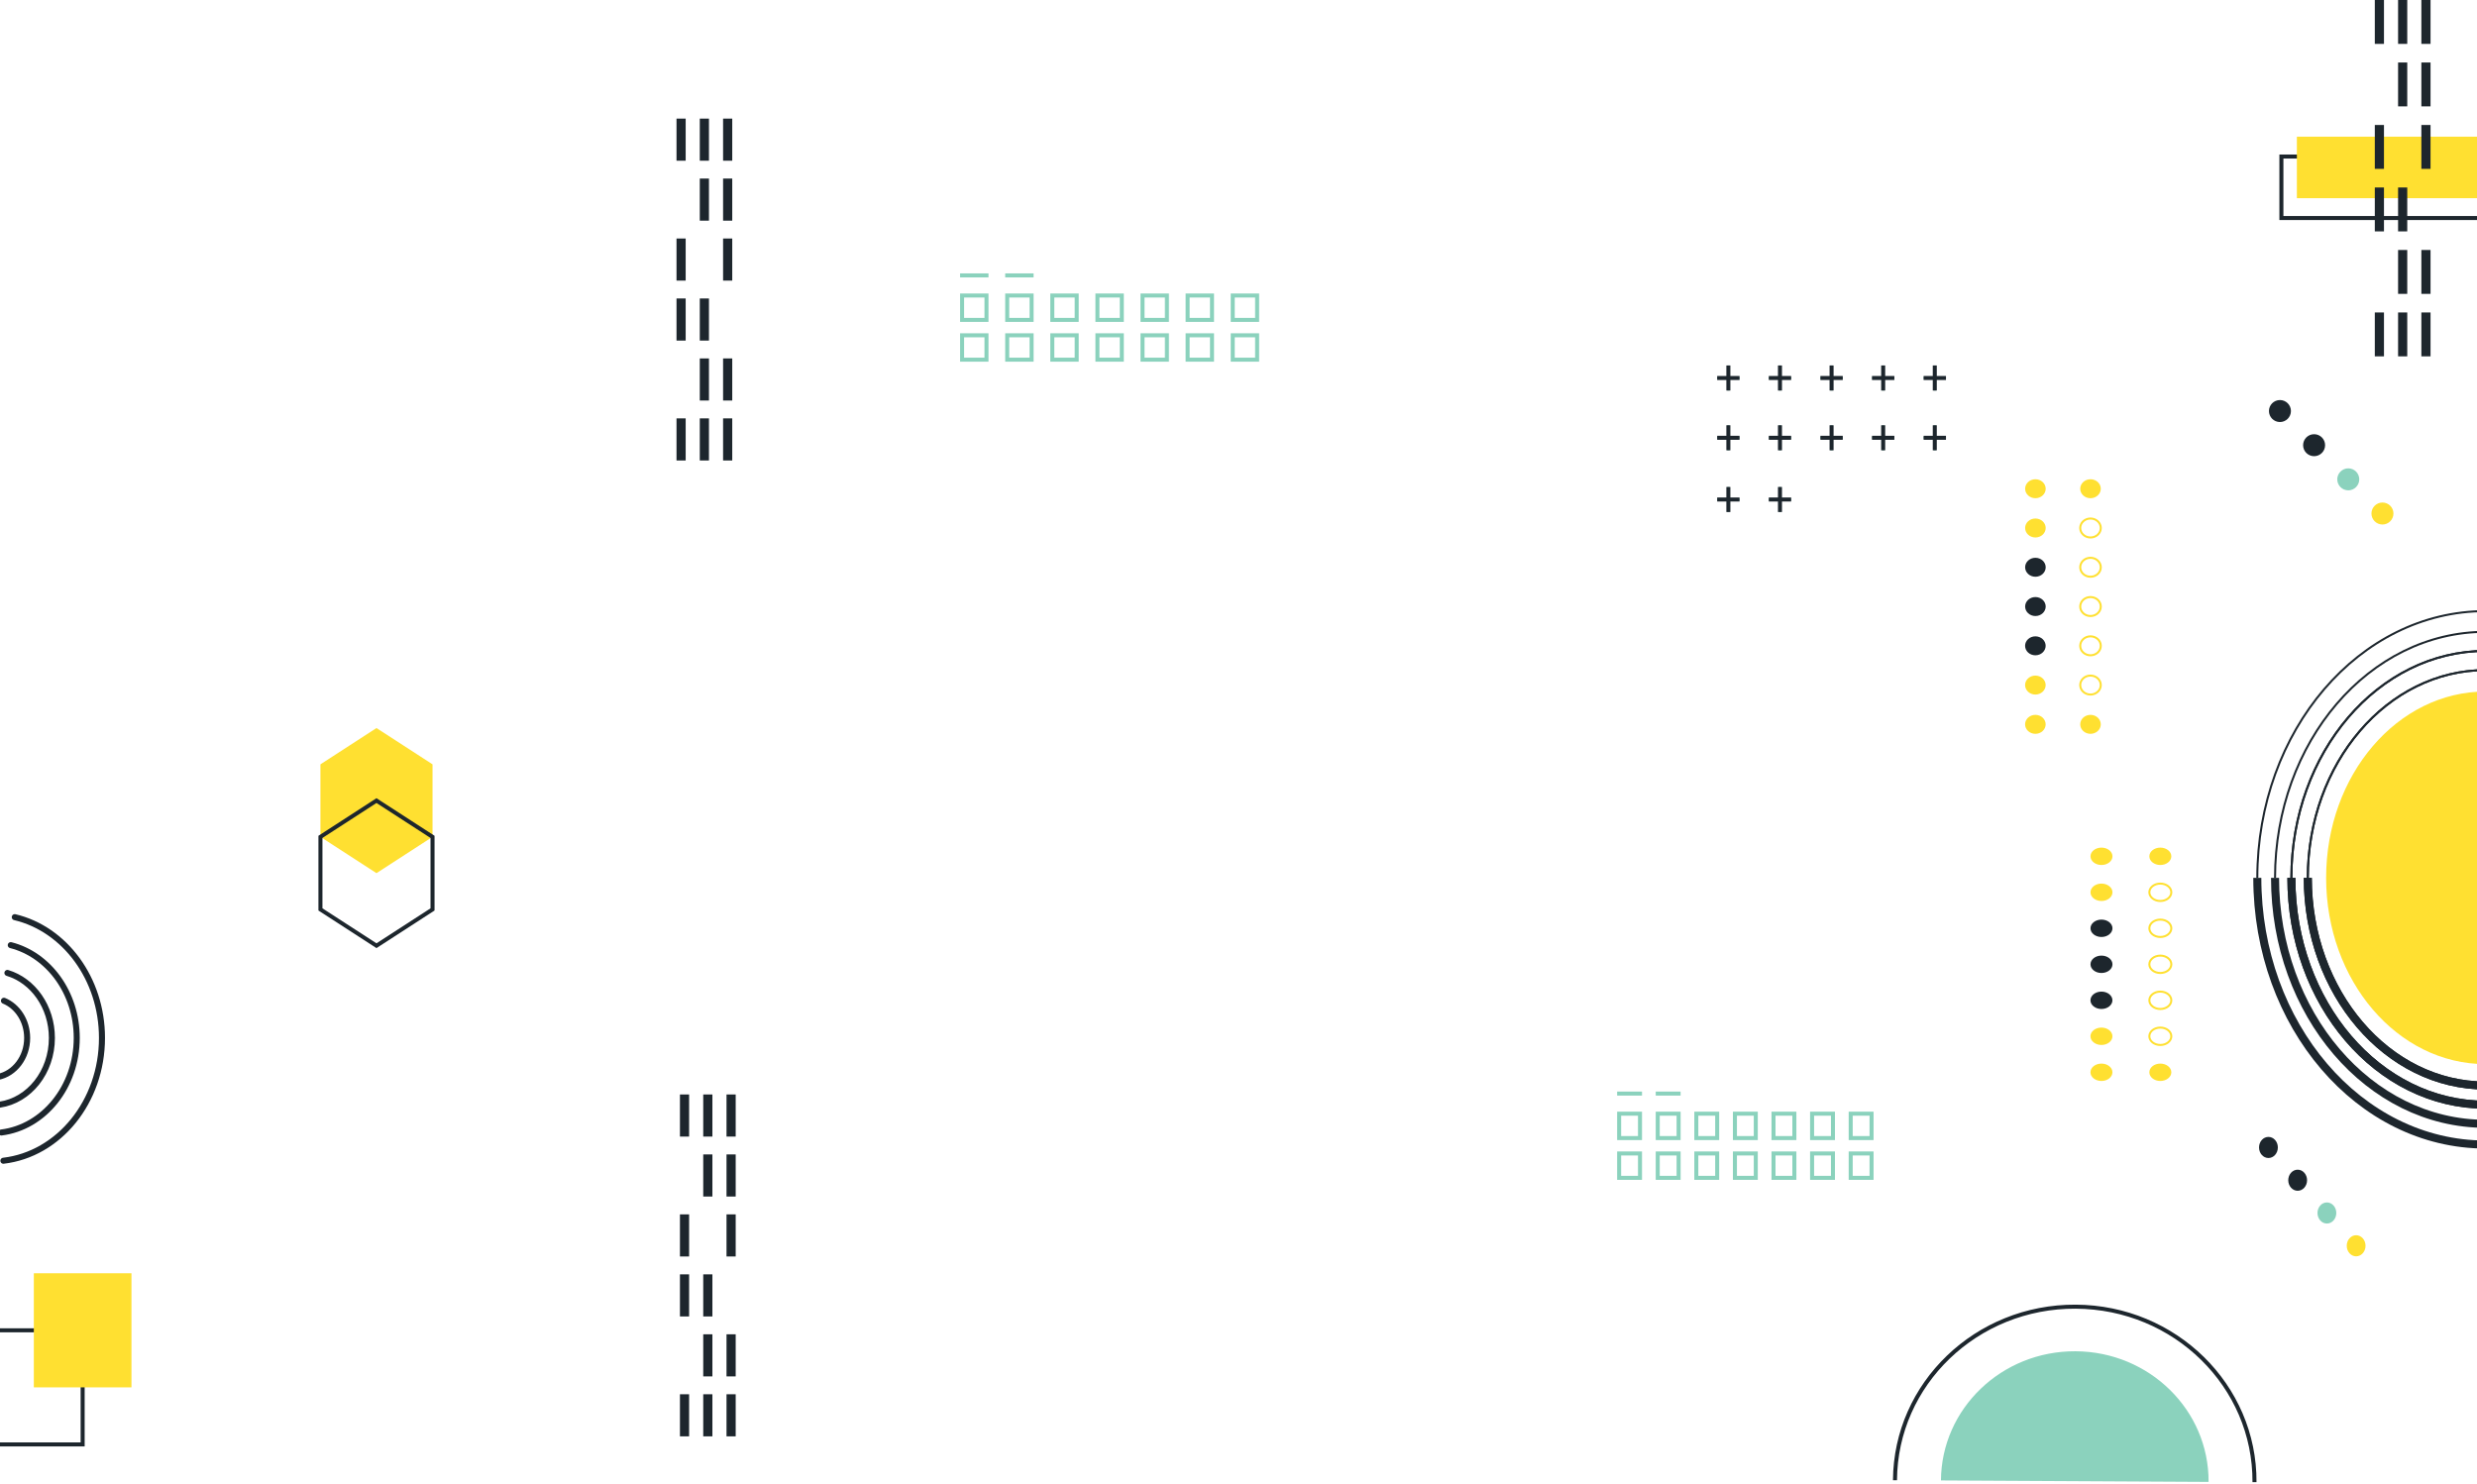 <svg width="1232" height="738" viewBox="0 0 1232 738" fill="none" xmlns="http://www.w3.org/2000/svg">
<path d="M5.352 470.161C24.149 474.948 38.171 493.8 38.171 516.317C38.171 540.666 21.779 560.717 0.698 563.355" stroke="#1D262D" stroke-width="3" stroke-miterlimit="10" stroke-linecap="round"/>
<path d="M7.346 456.24C32.131 462.121 50.722 486.787 50.722 516.326C50.722 548.072 29.239 574.196 1.682 577.41" stroke="#1D262D" stroke-width="3" stroke-miterlimit="10" stroke-linecap="round"/>
<path d="M3.684 483.986C16.423 487.804 25.808 500.832 25.808 516.326C25.808 533.326 14.507 547.372 -0.141 549.511" stroke="#1D262D" stroke-width="3" stroke-miterlimit="10" stroke-linecap="round"/>
<path d="M1.964 497.829C8.697 500.583 13.506 507.816 13.506 516.326C13.506 526.025 7.243 534.084 -0.988 535.706" stroke="#1D262D" stroke-width="3" stroke-miterlimit="10" stroke-linecap="round"/>
<path d="M361.354 714.512H365.915V693.569H361.354V714.512Z" fill="#1D262D"/>
<path d="M349.772 714.512H354.332V693.569H349.772V714.512Z" fill="#1D262D"/>
<path d="M338.189 714.512H342.749V693.569H338.189V714.512Z" fill="#1D262D"/>
<path d="M361.354 684.69H365.915V663.746H361.354V684.69Z" fill="#1D262D"/>
<path d="M349.772 684.69H354.332V663.746H349.772V684.69Z" fill="#1D262D"/>
<path d="M349.772 654.867H354.332V633.923H349.772V654.867Z" fill="#1D262D"/>
<path d="M338.189 654.867H342.749V633.923H338.189V654.867Z" fill="#1D262D"/>
<path d="M361.354 625.034H365.915V604.091H361.354V625.034Z" fill="#1D262D"/>
<path d="M338.189 625.034H342.749V604.091H338.189V625.034Z" fill="#1D262D"/>
<path d="M361.354 595.212H365.915V574.268H361.354V595.212Z" fill="#1D262D"/>
<path d="M349.772 595.212H354.332V574.268H349.772V595.212Z" fill="#1D262D"/>
<path d="M361.354 565.389H365.915V544.446H361.354V565.389Z" fill="#1D262D"/>
<path d="M349.772 565.389H354.332V544.446H349.772V565.389Z" fill="#1D262D"/>
<path d="M338.189 565.389H342.749V544.446H338.189V565.389Z" fill="#1D262D"/>
<path d="M359.643 229.067H364.203V208.124H359.643V229.067Z" fill="#1D262D"/>
<path d="M348.06 229.067H352.621V208.124H348.06V229.067Z" fill="#1D262D"/>
<path d="M336.478 229.067H341.038V208.124H336.478V229.067Z" fill="#1D262D"/>
<path d="M359.643 199.244H364.203V178.301H359.643V199.244Z" fill="#1D262D"/>
<path d="M348.06 199.244H352.621V178.301H348.06V199.244Z" fill="#1D262D"/>
<path d="M348.06 169.421H352.621V148.478H348.06V169.421Z" fill="#1D262D"/>
<path d="M336.478 169.421H341.038V148.478H336.478V169.421Z" fill="#1D262D"/>
<path d="M359.643 139.589H364.203V118.646H359.643V139.589Z" fill="#1D262D"/>
<path d="M336.478 139.589H341.038V118.646H336.478V139.589Z" fill="#1D262D"/>
<path d="M359.643 109.766H364.203V88.823H359.643V109.766Z" fill="#1D262D"/>
<path d="M348.06 109.766H352.621V88.823H348.06V109.766Z" fill="#1D262D"/>
<path d="M359.643 79.943H364.203V59H359.643V79.943Z" fill="#1D262D"/>
<path d="M348.06 79.943H352.621V59H348.06V79.943Z" fill="#1D262D"/>
<path d="M336.478 79.943H341.038V59H336.478V79.943Z" fill="#1D262D"/>
<path d="M1012.36 247.839C1015.19 247.839 1017.48 245.727 1017.48 243.121C1017.48 240.516 1015.19 238.404 1012.36 238.404C1009.54 238.404 1007.25 240.516 1007.25 243.121C1007.25 245.727 1009.54 247.839 1012.36 247.839Z" fill="#FFE031"/>
<path d="M1044.88 243.121C1044.88 245.72 1042.59 247.839 1039.76 247.839C1036.95 247.839 1034.65 245.732 1034.65 243.121C1034.65 240.523 1036.93 238.404 1039.76 238.404C1042.59 238.404 1044.88 240.511 1044.88 243.121Z" fill="#FFE031"/>
<path d="M1012.36 267.365C1015.19 267.365 1017.48 265.253 1017.48 262.647C1017.48 260.042 1015.19 257.93 1012.36 257.93C1009.54 257.93 1007.25 260.042 1007.25 262.647C1007.25 265.253 1009.54 267.365 1012.36 267.365Z" fill="#FFE031"/>
<path d="M1044.88 262.647C1044.88 265.246 1042.59 267.365 1039.76 267.365C1036.95 267.365 1034.65 265.258 1034.65 262.647C1034.65 260.037 1036.93 257.93 1039.76 257.93C1042.59 257.942 1044.88 260.049 1044.88 262.647Z" stroke="#FFE031" stroke-miterlimit="10"/>
<path d="M1012.36 286.903C1015.19 286.903 1017.48 284.791 1017.48 282.185C1017.48 279.58 1015.19 277.468 1012.36 277.468C1009.54 277.468 1007.25 279.58 1007.25 282.185C1007.25 284.791 1009.54 286.903 1012.36 286.903Z" fill="#1D262D"/>
<path d="M1044.88 282.185C1044.88 284.784 1042.59 286.903 1039.76 286.903C1036.95 286.903 1034.65 284.796 1034.65 282.185C1034.65 279.575 1036.93 277.468 1039.76 277.468C1042.59 277.468 1044.88 279.586 1044.88 282.185Z" stroke="#FFE031" stroke-miterlimit="10"/>
<path d="M1012.36 306.44C1015.19 306.44 1017.48 304.328 1017.48 301.723C1017.48 299.117 1015.19 297.005 1012.36 297.005C1009.54 297.005 1007.25 299.117 1007.25 301.723C1007.25 304.328 1009.54 306.44 1012.36 306.44Z" fill="#1D262D"/>
<path d="M1044.88 301.723C1044.88 304.322 1042.59 306.44 1039.76 306.44C1036.95 306.44 1034.65 304.333 1034.65 301.723C1034.65 299.124 1036.93 297.005 1039.76 297.005C1042.59 297.005 1044.88 299.112 1044.88 301.723Z" stroke="#FFE031" stroke-miterlimit="10"/>
<path d="M1017.46 321.26C1017.46 323.859 1015.18 325.978 1012.35 325.978C1009.53 325.978 1007.23 323.871 1007.23 321.26C1007.23 318.662 1009.52 316.543 1012.35 316.543C1015.18 316.543 1017.46 318.65 1017.46 321.26Z" fill="#1D262D"/>
<path d="M1044.88 321.26C1044.88 323.859 1042.59 325.978 1039.76 325.978C1036.95 325.978 1034.65 323.871 1034.65 321.26C1034.65 318.662 1036.93 316.543 1039.76 316.543C1042.59 316.543 1044.88 318.65 1044.88 321.26Z" stroke="#FFE031" stroke-miterlimit="10"/>
<path d="M1017.46 340.786C1017.46 343.385 1015.18 345.504 1012.35 345.504C1009.53 345.504 1007.23 343.397 1007.23 340.786C1007.23 338.188 1009.52 336.069 1012.35 336.069C1015.18 336.069 1017.46 338.188 1017.46 340.786Z" fill="#FFE031"/>
<path d="M1044.88 340.786C1044.88 343.385 1042.59 345.504 1039.76 345.504C1036.95 345.504 1034.65 343.397 1034.65 340.786C1034.65 338.188 1036.93 336.069 1039.76 336.069C1042.59 336.069 1044.88 338.188 1044.88 340.786Z" stroke="#FFE031" stroke-miterlimit="10"/>
<path d="M1017.46 360.324C1017.46 362.923 1015.18 365.042 1012.35 365.042C1009.53 365.042 1007.23 362.935 1007.23 360.324C1007.23 357.725 1009.52 355.607 1012.35 355.607C1015.18 355.607 1017.46 357.714 1017.46 360.324Z" fill="#FFE031"/>
<path d="M1044.88 360.324C1044.88 362.923 1042.59 365.042 1039.76 365.042C1036.95 365.042 1034.65 362.935 1034.65 360.324C1034.65 357.725 1036.93 355.607 1039.76 355.607C1042.59 355.607 1044.88 357.714 1044.88 360.324Z" fill="#FFE031"/>
<path d="M1045.22 430.294C1048.24 430.294 1050.69 428.358 1050.69 425.97C1050.69 423.581 1048.24 421.645 1045.22 421.645C1042.2 421.645 1039.76 423.581 1039.76 425.97C1039.76 428.358 1042.2 430.294 1045.22 430.294Z" fill="#FFE031"/>
<path d="M1079.96 425.97C1079.96 428.352 1077.52 430.294 1074.49 430.294C1071.48 430.294 1069.03 428.363 1069.03 425.97C1069.03 423.587 1071.47 421.645 1074.49 421.645C1077.52 421.645 1079.96 423.577 1079.96 425.97Z" fill="#FFE031"/>
<path d="M1045.22 448.193C1048.24 448.193 1050.69 446.257 1050.69 443.868C1050.69 441.48 1048.24 439.544 1045.22 439.544C1042.2 439.544 1039.76 441.48 1039.76 443.868C1039.76 446.257 1042.2 448.193 1045.22 448.193Z" fill="#FFE031"/>
<path d="M1079.96 443.868C1079.96 446.251 1077.52 448.193 1074.49 448.193C1071.48 448.193 1069.03 446.261 1069.03 443.868C1069.03 441.475 1071.47 439.544 1074.49 439.544C1077.52 439.555 1079.96 441.486 1079.96 443.868Z" stroke="#FFE031" stroke-miterlimit="10"/>
<path d="M1045.22 466.103C1048.24 466.103 1050.69 464.166 1050.69 461.778C1050.69 459.39 1048.24 457.454 1045.22 457.454C1042.2 457.454 1039.76 459.39 1039.76 461.778C1039.76 464.166 1042.2 466.103 1045.22 466.103Z" fill="#1D262D"/>
<path d="M1079.96 461.778C1079.96 464.16 1077.52 466.103 1074.49 466.103C1071.48 466.103 1069.03 464.171 1069.03 461.778C1069.03 459.385 1071.47 457.454 1074.49 457.454C1077.52 457.454 1079.96 459.396 1079.96 461.778Z" stroke="#FFE031" stroke-miterlimit="10"/>
<path d="M1045.22 484.012C1048.24 484.012 1050.69 482.076 1050.69 479.688C1050.69 477.299 1048.24 475.363 1045.22 475.363C1042.2 475.363 1039.76 477.299 1039.76 479.688C1039.76 482.076 1042.2 484.012 1045.22 484.012Z" fill="#1D262D"/>
<path d="M1079.96 479.688C1079.96 482.07 1077.52 484.012 1074.49 484.012C1071.48 484.012 1069.03 482.08 1069.03 479.688C1069.03 477.305 1071.47 475.363 1074.49 475.363C1077.52 475.363 1079.96 477.295 1079.96 479.688Z" stroke="#FFE031" stroke-miterlimit="10"/>
<path d="M1050.67 497.597C1050.67 499.979 1048.23 501.922 1045.21 501.922C1042.2 501.922 1039.74 499.99 1039.74 497.597C1039.74 495.215 1042.18 493.273 1045.21 493.273C1048.23 493.273 1050.67 495.204 1050.67 497.597Z" fill="#1D262D"/>
<path d="M1079.96 497.597C1079.96 499.979 1077.52 501.922 1074.49 501.922C1071.48 501.922 1069.03 499.99 1069.03 497.597C1069.03 495.215 1071.47 493.273 1074.49 493.273C1077.52 493.273 1079.96 495.204 1079.96 497.597Z" stroke="#FFE031" stroke-miterlimit="10"/>
<path d="M1050.67 515.496C1050.67 517.878 1048.23 519.82 1045.21 519.82C1042.2 519.82 1039.74 517.889 1039.74 515.496C1039.74 513.114 1042.18 511.171 1045.21 511.171C1048.23 511.171 1050.67 513.114 1050.67 515.496Z" fill="#FFE031"/>
<path d="M1079.96 515.496C1079.96 517.878 1077.52 519.82 1074.49 519.82C1071.48 519.82 1069.03 517.889 1069.03 515.496C1069.03 513.114 1071.47 511.171 1074.49 511.171C1077.52 511.171 1079.96 513.114 1079.96 515.496Z" stroke="#FFE031" stroke-miterlimit="10"/>
<path d="M1050.67 533.406C1050.67 535.788 1048.23 537.73 1045.21 537.73C1042.2 537.73 1039.74 535.798 1039.74 533.406C1039.74 531.023 1042.18 529.081 1045.21 529.081C1048.23 529.081 1050.67 531.013 1050.67 533.406Z" fill="#FFE031"/>
<path d="M1079.96 533.406C1079.96 535.788 1077.52 537.73 1074.49 537.73C1071.48 537.73 1069.03 535.798 1069.03 533.406C1069.03 531.023 1071.47 529.081 1074.49 529.081C1077.52 529.081 1079.96 531.013 1079.96 533.406Z" fill="#FFE031"/>
<path d="M942.522 736.331C942.794 688.387 983.054 649.738 1032.43 650.001C1081.8 650.265 1121.6 689.359 1121.33 737.303" stroke="#1D262D" stroke-width="2" stroke-miterlimit="10"/>
<path d="M1098.49 737.172C1098.69 701.473 1069.06 672.383 1032.31 672.185C995.546 671.988 965.588 700.764 965.385 736.446L1098.49 737.172Z" fill="#8BD2BD"/>
<path d="M159.378 416.301L187.252 434.347L215.126 416.301V380.21L187.252 362.164L159.378 380.21V416.301Z" fill="#FFE031"/>
<path d="M159.378 452.393L187.252 470.439L215.126 452.393V416.301L187.252 398.255L159.378 416.301V452.393Z" stroke="#1D262D" stroke-width="2" stroke-miterlimit="10"/>
<path d="M859.65 254.713V242.241M865.211 248.477H854.089H865.211Z" stroke="#8BD2BD" stroke-miterlimit="10"/>
<path d="M859.65 224.013V211.541M865.211 217.777H854.089H865.211Z" stroke="#8BD2BD" stroke-miterlimit="10"/>
<path d="M859.65 194.272V181.801M865.211 188.036H854.089H865.211Z" stroke="#8BD2BD" stroke-miterlimit="10"/>
<path d="M859.65 254.713V242.241M865.211 248.477H854.089H865.211Z" stroke="#1D262D" stroke-width="2" stroke-miterlimit="10"/>
<path d="M859.65 224.013V211.541M865.211 217.777H854.089H865.211Z" stroke="#1D262D" stroke-width="2" stroke-miterlimit="10"/>
<path d="M859.65 194.272V181.801M865.211 188.036H854.089H865.211Z" stroke="#1D262D" stroke-width="2" stroke-miterlimit="10"/>
<path d="M885.317 254.713V242.241M890.878 248.477H879.756H890.878Z" stroke="#8BD2BD" stroke-miterlimit="10"/>
<path d="M885.317 224.013V211.541M890.878 217.777H879.756H890.878Z" stroke="#8BD2BD" stroke-miterlimit="10"/>
<path d="M885.317 194.272V181.801M890.878 188.036H879.756H890.878Z" stroke="#8BD2BD" stroke-miterlimit="10"/>
<path d="M885.317 254.713V242.241M890.878 248.477H879.756H890.878Z" stroke="#1D262D" stroke-width="2" stroke-miterlimit="10"/>
<path d="M885.317 224.013V211.541M890.878 217.777H879.756H890.878Z" stroke="#1D262D" stroke-width="2" stroke-miterlimit="10"/>
<path d="M885.317 194.272V181.801M890.878 188.036H879.756H890.878Z" stroke="#1D262D" stroke-width="2" stroke-miterlimit="10"/>
<path d="M910.983 224.013V211.541M916.544 217.777H905.422H916.544Z" stroke="#8BD2BD" stroke-miterlimit="10"/>
<path d="M910.983 194.272V181.801M916.544 188.036H905.422H916.544Z" stroke="#8BD2BD" stroke-miterlimit="10"/>
<path d="M910.983 224.013V211.541M916.544 217.777H905.422H916.544Z" stroke="#1D262D" stroke-width="2" stroke-miterlimit="10"/>
<path d="M910.983 194.272V181.801M916.544 188.036H905.422H916.544Z" stroke="#1D262D" stroke-width="2" stroke-miterlimit="10"/>
<path d="M936.65 224.013V211.541M942.211 217.777H931.089H942.211Z" stroke="#8BD2BD" stroke-miterlimit="10"/>
<path d="M936.65 194.272V181.801M942.211 188.036H931.089H942.211Z" stroke="#8BD2BD" stroke-miterlimit="10"/>
<path d="M936.65 224.013V211.541M942.211 217.777H931.089H942.211Z" stroke="#1D262D" stroke-width="2" stroke-miterlimit="10"/>
<path d="M936.65 194.272V181.801M942.211 188.036H931.089H942.211Z" stroke="#1D262D" stroke-width="2" stroke-miterlimit="10"/>
<path d="M962.317 224.013V211.541M967.878 217.777H956.756H967.878Z" stroke="#8BD2BD" stroke-miterlimit="10"/>
<path d="M962.317 194.272V181.801M967.878 188.036H956.756H967.878Z" stroke="#8BD2BD" stroke-miterlimit="10"/>
<path d="M962.317 224.013V211.541M967.878 217.777H956.756H967.878Z" stroke="#1D262D" stroke-width="2" stroke-miterlimit="10"/>
<path d="M962.317 194.272V181.801M967.878 188.036H956.756H967.878Z" stroke="#1D262D" stroke-width="2" stroke-miterlimit="10"/>
<path d="M1132.95 570.8C1132.95 573.697 1130.85 576.048 1128.27 576.048C1125.68 576.048 1123.59 573.697 1123.59 570.8C1123.59 567.902 1125.68 565.552 1128.27 565.552C1130.85 565.552 1132.95 567.902 1132.95 570.8Z" fill="#1D262D"/>
<path d="M1147.48 587.1C1147.48 589.997 1145.39 592.347 1142.8 592.347C1140.22 592.347 1138.12 589.997 1138.12 587.1C1138.12 584.202 1140.22 581.852 1142.8 581.852C1145.39 581.852 1147.48 584.202 1147.48 587.1Z" fill="#1D262D"/>
<path d="M1162.02 603.399C1162.02 606.297 1159.92 608.647 1157.34 608.647C1154.76 608.647 1152.66 606.297 1152.66 603.399C1152.66 600.502 1154.76 598.152 1157.34 598.152C1159.93 598.152 1162.02 600.502 1162.02 603.399Z" fill="#8BD2BD"/>
<path d="M1176.56 619.709C1176.56 622.606 1174.47 624.957 1171.88 624.957C1169.3 624.957 1167.21 622.606 1167.21 619.709C1167.21 616.812 1169.3 614.461 1171.88 614.461C1174.47 614.461 1176.56 616.802 1176.56 619.709Z" fill="#FFE031"/>
<path d="M1139.46 204.47C1139.46 207.49 1137.01 209.94 1133.99 209.94C1130.97 209.94 1128.52 207.49 1128.52 204.47C1128.52 201.45 1130.97 199 1133.99 199C1137.01 199 1139.46 201.45 1139.46 204.47Z" fill="#1D262D"/>
<path d="M1156.45 221.46C1156.45 224.48 1154 226.93 1150.98 226.93C1147.96 226.93 1145.51 224.48 1145.51 221.46C1145.51 218.44 1147.96 215.99 1150.98 215.99C1154 215.99 1156.45 218.44 1156.45 221.46Z" fill="#1D262D"/>
<path d="M1173.44 238.45C1173.44 241.47 1170.99 243.92 1167.97 243.92C1164.95 243.92 1162.5 241.47 1162.5 238.45C1162.5 235.43 1164.95 232.98 1167.97 232.98C1171 232.98 1173.44 235.43 1173.44 238.45Z" fill="#8BD2BD"/>
<path d="M1190.44 255.45C1190.44 258.47 1187.99 260.92 1184.97 260.92C1181.95 260.92 1179.5 258.47 1179.5 255.45C1179.5 252.43 1181.95 249.98 1184.97 249.98C1187.99 249.98 1190.44 252.42 1190.44 255.45Z" fill="#FFE031"/>
<path d="M815.7 554H805.322V566.13H815.7V554Z" stroke="#8BD2BD" stroke-width="2" stroke-miterlimit="10"/>
<path d="M834.899 554H824.521V566.13H834.899V554Z" stroke="#8BD2BD" stroke-width="2" stroke-miterlimit="10"/>
<path d="M854.089 554H843.711V566.13H854.089V554Z" stroke="#8BD2BD" stroke-width="2" stroke-miterlimit="10"/>
<path d="M873.288 554H862.91V566.13H873.288V554Z" stroke="#8BD2BD" stroke-width="2" stroke-miterlimit="10"/>
<path d="M892.478 554H882.1V566.13H892.478V554Z" stroke="#8BD2BD" stroke-width="2" stroke-miterlimit="10"/>
<path d="M911.668 554H901.29V566.13H911.668V554Z" stroke="#8BD2BD" stroke-width="2" stroke-miterlimit="10"/>
<path d="M930.866 554H920.489V566.13H930.866V554Z" stroke="#8BD2BD" stroke-width="2" stroke-miterlimit="10"/>
<path d="M815.7 573.79H805.322V585.92H815.7V573.79Z" stroke="#8BD2BD" stroke-width="2" stroke-miterlimit="10"/>
<path d="M834.899 573.79H824.521V585.92H834.899V573.79Z" stroke="#8BD2BD" stroke-width="2" stroke-miterlimit="10"/>
<path d="M854.089 573.79H843.711V585.92H854.089V573.79Z" stroke="#8BD2BD" stroke-width="2" stroke-miterlimit="10"/>
<path d="M873.288 573.79H862.91V585.92H873.288V573.79Z" stroke="#8BD2BD" stroke-width="2" stroke-miterlimit="10"/>
<path d="M892.478 573.79H882.1V585.92H892.478V573.79Z" stroke="#8BD2BD" stroke-width="2" stroke-miterlimit="10"/>
<path d="M911.668 573.79H901.29V585.92H911.668V573.79Z" stroke="#8BD2BD" stroke-width="2" stroke-miterlimit="10"/>
<path d="M930.866 573.79H920.489V585.92H930.866V573.79Z" stroke="#8BD2BD" stroke-width="2" stroke-miterlimit="10"/>
<path d="M805.322 544H815.7" stroke="#8BD2BD" stroke-width="2" stroke-miterlimit="10" stroke-linecap="square"/>
<path d="M824.521 544H834.89" stroke="#8BD2BD" stroke-width="2" stroke-miterlimit="10" stroke-linecap="square"/>
<path d="M490.652 147H478.522V159.13H490.652V147Z" stroke="#8BD2BD" stroke-width="2" stroke-miterlimit="10"/>
<path d="M513.092 147H500.962V159.13H513.092V147Z" stroke="#8BD2BD" stroke-width="2" stroke-miterlimit="10"/>
<path d="M535.522 147H523.392V159.13H535.522V147Z" stroke="#8BD2BD" stroke-width="2" stroke-miterlimit="10"/>
<path d="M557.962 147H545.832V159.13H557.962V147Z" stroke="#8BD2BD" stroke-width="2" stroke-miterlimit="10"/>
<path d="M580.392 147H568.262V159.13H580.392V147Z" stroke="#8BD2BD" stroke-width="2" stroke-miterlimit="10"/>
<path d="M602.822 147H590.692V159.13H602.822V147Z" stroke="#8BD2BD" stroke-width="2" stroke-miterlimit="10"/>
<path d="M625.262 147H613.132V159.13H625.262V147Z" stroke="#8BD2BD" stroke-width="2" stroke-miterlimit="10"/>
<path d="M490.652 166.79H478.522V178.92H490.652V166.79Z" stroke="#8BD2BD" stroke-width="2" stroke-miterlimit="10"/>
<path d="M513.092 166.79H500.962V178.92H513.092V166.79Z" stroke="#8BD2BD" stroke-width="2" stroke-miterlimit="10"/>
<path d="M535.522 166.79H523.392V178.92H535.522V166.79Z" stroke="#8BD2BD" stroke-width="2" stroke-miterlimit="10"/>
<path d="M557.962 166.79H545.832V178.92H557.962V166.79Z" stroke="#8BD2BD" stroke-width="2" stroke-miterlimit="10"/>
<path d="M580.392 166.79H568.262V178.92H580.392V166.79Z" stroke="#8BD2BD" stroke-width="2" stroke-miterlimit="10"/>
<path d="M602.822 166.79H590.692V178.92H602.822V166.79Z" stroke="#8BD2BD" stroke-width="2" stroke-miterlimit="10"/>
<path d="M625.262 166.79H613.132V178.92H625.262V166.79Z" stroke="#8BD2BD" stroke-width="2" stroke-miterlimit="10"/>
<path d="M478.522 137H490.652" stroke="#8BD2BD" stroke-width="2" stroke-miterlimit="10" stroke-linecap="square"/>
<path d="M500.962 137H513.082" stroke="#8BD2BD" stroke-width="2" stroke-miterlimit="10" stroke-linecap="square"/>
<path d="M1236.24 529.34C1192.45 529.34 1156.96 487.85 1156.96 436.67C1156.96 385.49 1192.45 344 1236.24 344" fill="#FFE031"/>
<path d="M1147.84 436.67C1147.84 379.61 1187.42 333.35 1236.24 333.35" stroke="#1D262D" stroke-miterlimit="10"/>
<path d="M1236.24 539.99C1187.42 539.99 1147.84 493.73 1147.84 436.67" stroke="#1D262D" stroke-width="4" stroke-miterlimit="10"/>
<path d="M1147.84 436.67C1147.84 379.61 1187.42 333.35 1236.24 333.35" stroke="#1D262D" stroke-miterlimit="10"/>
<path d="M1236.24 539.99C1187.42 539.99 1147.84 493.73 1147.84 436.67" stroke="#1D262D" stroke-width="4" stroke-miterlimit="10"/>
<path d="M1139.68 436.67C1139.68 374.34 1182.91 323.81 1236.24 323.81" stroke="#1D262D" stroke-miterlimit="10"/>
<path d="M1236.24 549.53C1182.91 549.53 1139.68 499 1139.68 436.67" stroke="#1D262D" stroke-width="4" stroke-miterlimit="10"/>
<path d="M1139.68 436.67C1139.68 374.34 1182.91 323.81 1236.24 323.81" stroke="#1D262D" stroke-miterlimit="10"/>
<path d="M1236.24 549.53C1182.91 549.53 1139.68 499 1139.68 436.67" stroke="#1D262D" stroke-width="4" stroke-miterlimit="10"/>
<path d="M1131.55 436.67C1131.55 369.09 1178.42 314.31 1236.24 314.31" stroke="#1D262D" stroke-miterlimit="10"/>
<path d="M1236.24 559.03C1178.42 559.03 1131.55 504.25 1131.55 436.67" stroke="#1D262D" stroke-width="4" stroke-miterlimit="10"/>
<path d="M1122.73 436.67C1122.73 363.4 1173.55 304 1236.24 304" stroke="#1D262D" stroke-miterlimit="10"/>
<path d="M1236.24 569.34C1173.55 569.34 1122.73 509.94 1122.73 436.67" stroke="#1D262D" stroke-width="4" stroke-miterlimit="10"/>
<path d="M41.106 661.76H-7.456V718.52H41.106V661.76Z" stroke="#1D262D" stroke-width="2" stroke-miterlimit="10"/>
<path d="M65.386 633.38H16.825V690.14H65.386V633.38Z" fill="#FFE031"/>
<path d="M1247.22 77.867H1134.71V108.457H1247.22V77.867Z" stroke="#1D262D" stroke-width="2" stroke-miterlimit="10"/>
<path d="M1254.92 67.997H1142.41V98.587H1254.92V67.997Z" fill="#FFE031"/>
<path d="M1204.33 177.268H1208.89V155.438H1204.33V177.268Z" fill="#1D262D"/>
<path d="M1192.75 177.268H1197.31V155.438H1192.75V177.268Z" fill="#1D262D"/>
<path d="M1181.17 177.268H1185.73V155.438H1181.17V177.268Z" fill="#1D262D"/>
<path d="M1204.33 146.182H1208.89V124.352H1204.33V146.182Z" fill="#1D262D"/>
<path d="M1192.75 146.182H1197.31V124.352H1192.75V146.182Z" fill="#1D262D"/>
<path d="M1192.75 115.097H1197.31V93.267H1192.75V115.097Z" fill="#1D262D"/>
<path d="M1181.17 115.097H1185.73V93.267H1181.17V115.097Z" fill="#1D262D"/>
<path d="M1204.33 84.001H1208.89V62.171H1204.33V84.001Z" fill="#1D262D"/>
<path d="M1181.17 84.001H1185.73V62.171H1181.17V84.001Z" fill="#1D262D"/>
<path d="M1204.33 52.916H1208.89V31.086H1204.33V52.916Z" fill="#1D262D"/>
<path d="M1192.75 52.916H1197.31V31.086H1192.75V52.916Z" fill="#1D262D"/>
<path d="M1204.33 21.83H1208.89V-4.3869e-05H1204.33V21.83Z" fill="#1D262D"/>
<path d="M1192.75 21.83H1197.31V-4.3869e-05H1192.75V21.83Z" fill="#1D262D"/>
<path d="M1181.17 21.83H1185.73V-4.3869e-05H1181.17V21.83Z" fill="#1D262D"/>
</svg>
